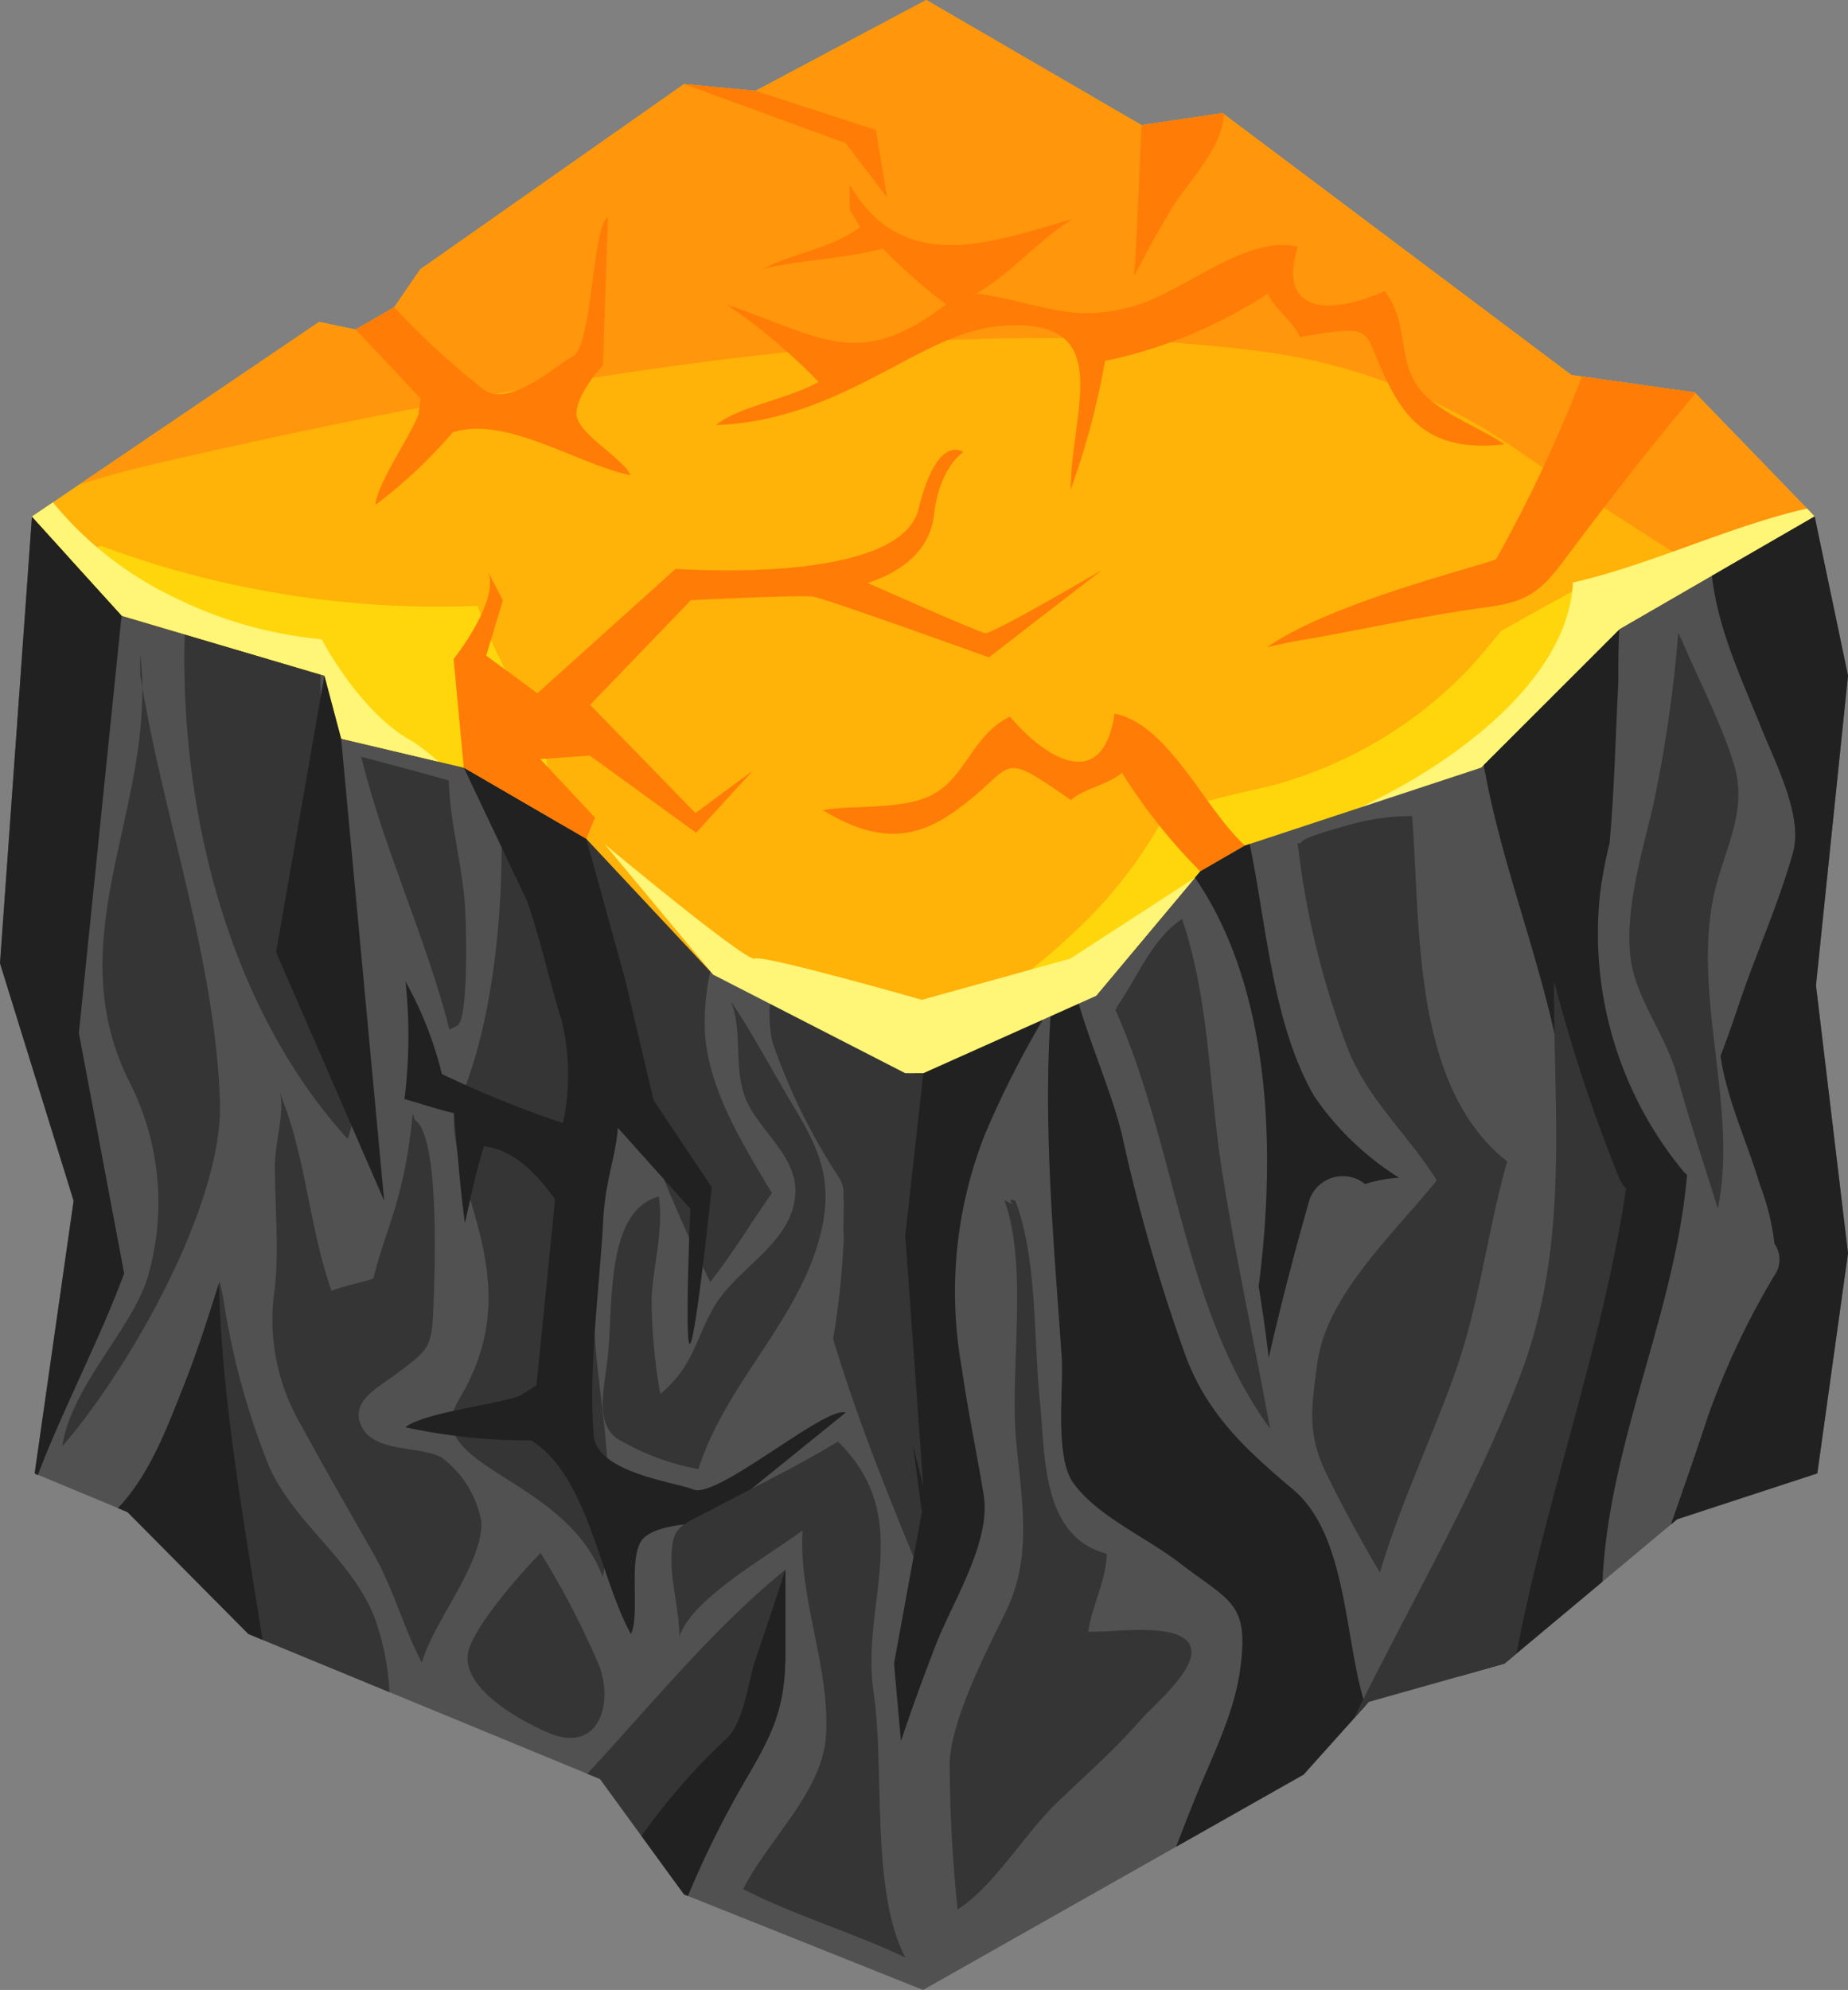 <svg id="Réteg_3" data-name="Réteg 3" xmlns="http://www.w3.org/2000/svg" viewBox="0 0 91.32 98.294">
  <rect x="0" y="0" width="91.32" height="98.294" fill="#808080" stroke="none"/>
  <defs>
    <style>
      .cls-1 {
        fill: #515151;
      }

      .cls-2 {
        fill: #353535;
      }

      .cls-3 {
        fill: #212121;
      }

      .cls-4 {
        fill: #ffb208;
      }

      .cls-5 {
        fill: #ffd60b;
      }

      .cls-6 {
        fill: #ff960b;
      }

      .cls-7 {
        fill: #fff576;
      }

      .cls-8 {
        fill: #ff7c06;
      }

      .cls-9 {
        fill: #8e2f23;
      }

      .cls-10 {
        fill: #590e0d;
      }
    </style>
  </defs>
  <g>
    <polygon class="cls-1" points="6.304 74.69 12.276 80.711 29.65 87.875 33.805 93.576 45.614 98.294 45.481 51.028 16.826 31.971 1.579 25.515 0 47.583 3.638 59.313 1.713 72.78 6.304 74.69"/>
    <path class="cls-2" d="M29.782,77.89c.625-3.296.19-6.593-.215-9.976-.502-4.177-.14-8.081-.147-12.247-.009-5.581-1.133-11.042-1.852-16.551l-2.962-1.971c.59,7.096-.243,13.884-2.174,17.841-.202,3.843,3.762,8.337.255,14.128C20.646,72.482,27.913,72.871,29.782,77.89Z"/>
    <g>
      <path class="cls-2" d="M45.556,77.919l-.075-26.89-6.529-4.342a6.7,6.7,0,0,0-.781,4.794,30.132,30.132,0,0,0,3.303,6.709,1.494,1.494,0,0,1,.201.952,2.045,2.045,0,0,1,.02.223q-.002.707-.025,1.405a1.851,1.851,0,0,1,.025.377,40.286,40.286,0,0,1-.525,4.99C42.375,70.162,43.963,74.04,45.556,77.919Z"/>
      <path class="cls-2" d="M26.358,38.311c2.441,8.516,4.783,17.056,8.739,25.011,1.101-1.392,2.024-2.933,3.047-4.391-1.427-2.388-3.056-4.992-3.3-7.762a11.559,11.559,0,0,1,1.422-6.271Z"/>
    </g>
    <path class="cls-2" d="M11.022,64.052c-.049-.25-.107-.506-.17-.764-.547,1.737-1.097,3.471-1.772,5.164C8.286,70.449,7.402,72.862,5.83,74.493l.473.197,5.972,6.021,6.972,2.875a12.999,12.999,0,0,0-.686-3.552c-1.094-2.959-3.921-4.676-5.242-7.542A36.889,36.889,0,0,1,11.022,64.052Z"/>
    <path class="cls-3" d="M5.83,74.493l.473.197,5.972,6.021.698.288c-.915-5.843-1.996-11.659-2.16-17.592-.533,1.697-1.074,3.393-1.733,5.046C8.286,70.449,7.402,72.862,5.83,74.493Z"/>
    <path class="cls-2" d="M9.275,28.774c-.842,9.448,1.482,20.41,7.905,27.487a16.906,16.906,0,0,0,.843-5.386c-.622-6.402-2.557-12.87-2.126-19.299Z"/>
    <path class="cls-2" d="M29.65,87.875l4.156,5.702.186.074a48.442,48.442,0,0,1,2.766-5.587c1.356-2.311,2.051-3.594,2.051-6.34v-4.188c-3.637,2.962-6.59,6.637-9.79,10.08Z"/>
    <path class="cls-3" d="M35.892,85.889a31.745,31.745,0,0,0-4.194,4.797l2.107,2.89.186.074a48.442,48.442,0,0,1,2.766-5.587c1.356-2.311,2.051-3.594,2.051-6.34v-4.188l-.009.006c-.47,1.504-.98,2.993-1.483,4.487C36.956,83.096,36.765,85.101,35.892,85.889Z"/>
    <path class="cls-3" d="M1.579,25.515,0,47.583,3.638,59.313l-1.925,13.467.153.09c.032-.085.061-.169.094-.252,1.29-3.306,2.947-6.409,4.176-9.713L3.898,51.028,6.304,27.516Z"/>
    <polygon class="cls-4" points="60.41 5.587 56.409 6.181 45.772 0 37.333 4.489 33.805 4.152 20.765 13.306 19.48 15.179 17.576 16.279 15.771 15.903 1.579 25.515 6.025 30.416 16.03 33.371 16.857 36.483 22.918 37.916 28.971 41.434 35.253 48.15 45.481 51.028 54.162 49.192 59.314 43.042 73.2 37.916 80.053 31.067 89.672 25.511 83.742 19.383 77.648 18.524 60.41 5.587"/>
    <g>
      <path class="cls-5" d="M23.604,29.925A47.804,47.804,0,0,1,4.995,26.963c-.545.166-1.088.337-1.623.528l2.652,2.924,10.005,2.956.827,3.112,6.061,1.433,4.806,2.792a24.849,24.849,0,0,1-.833-3.91,1.538,1.538,0,0,1,.047-.624A22.915,22.915,0,0,1,23.604,29.925Z"/>
      <path class="cls-5" d="M72.508,33.118a20.952,20.952,0,0,1-8.946,5.477c-1.177.427-5.631,1.082-6.226,2.098a22.392,22.392,0,0,1-3.255,4.371,34.341,34.341,0,0,1-7.316,5.693l7.397-1.565,5.152-6.15L73.2,37.916l6.853-6.849,1.316-.761q-1.304-.821-2.599-1.659c-1.548.813-3.076,1.667-4.602,2.523C73.635,31.833,73.087,32.487,72.508,33.118Z"/>
      <path class="cls-6" d="M60.41,5.587l-4.001.594L45.772,0,37.333,4.489l-3.527-.337L20.765,13.306l-1.285,1.873-1.904,1.1-1.806-.376L3.91,23.937c1.37-.434,2.765-.804,4.166-1.125,5.249-1.204,10.552-2.333,15.856-3.259C36.426,17.369,49.637,15.721,62.303,17.352A28.71,28.71,0,0,1,75.266,22.429c3.065,2.071,6.173,4.066,9.304,6.03l5.103-2.948L83.742,19.383l-6.094-.859Z"/>
    </g>
    <g>
      <path class="cls-7" d="M15.898,31.577a20.772,20.772,0,0,1-7.365-2.107,17.485,17.485,0,0,1-5.917-4.656l-1.037.701L6.025,30.416l10.005,2.956.827,3.112,4.813,1.138a11.646,11.646,0,0,0-1.217-.962C17.788,35.253,15.898,31.577,15.898,31.577Z"/>
      <path class="cls-7" d="M62.001,41.8a1.603,1.603,0,0,1,.026.238L73.2,37.916l6.853-6.849,9.619-5.556-.379-.391c-3.829.87-7.741,2.784-11.567,3.654C77.452,34.625,68.968,39.964,62.001,41.8Z"/>
    </g>
    <path class="cls-3" d="M41.793,69.774c-1.011-.351-6.349,4.298-7.545,3.797-.859-.361-4.757-.815-4.908-2.669-.278-3.289.298-7.361.472-10.699.101-1.881.623-3.097.718-4.495l3.582,3.997s-.302,7.107,0,6.655c.302-.454,1.059-7.714,1.059-7.714L32.298,54.347l-1.409-5.983L28.971,41.434,22.918,37.916l3.13,6.596c.661,1.882,1.09,3.938,1.705,5.886a11.399,11.399,0,0,1,.066,5.079,51.93,51.93,0,0,1-5.985-2.427,18.047,18.047,0,0,0-1.797-4.567,24.911,24.911,0,0,1-.051,5.807c.794.22,1.632.501,2.447.697.158,1.765.302,3.66.539,5.437.255-1.113.557-2.577.941-3.803,1.491.16,2.652,1.414,3.514,2.616-.298,3.079-.614,6.133-.916,9.183l-.798.513c-1.099.443-4.703.817-5.683,1.565a28.385,28.385,0,0,0,6.207.65c2.816,1.709,3.386,6.779,4.942,9.566.477-.972-.18-3.856.592-4.7.766-.844,3.459-.796,3.204-.724Z"/>
    <g>
      <g>
        <path class="cls-8" d="M73.928,27.624c-.441.25-8.218,2.139-11.311,4.347.567-.134,1.131-.257,1.691-.352,2.883-.486,5.766-1.151,8.66-1.555,1.984-.276,2.841-.42,4.17-2.19q1.081-1.445,2.177-2.876,2.172-2.835,4.468-5.571l-.042-.043-5.569-.784A69.556,69.556,0,0,1,73.928,27.624Z"/>
        <path class="cls-8" d="M56.045,13.624C56.617,12.532,57.207,11.449,57.839,10.392c.808-1.352,2.439-2.916,2.615-4.527a1.637,1.637,0,0,1,.044-.21l-.089-.067-3.992.592C56.285,8.655,56.221,11.148,56.045,13.624Z"/>
      </g>
      <path class="cls-8" d="M55.075,35.253c-.566,3.903-3.363,2.289-5.167.144-1.831.889-2.133,2.884-3.739,3.806-1.432.831-3.978.544-5.507.812,2.642,1.615,4.533,1.488,6.541.043,3.105-2.225,1.985-3.138,5.72-.537.623-.572,1.878-.777,2.52-1.351a27.468,27.468,0,0,0,3.87,4.872L61.522,41.766C59.524,39.969,57.755,35.767,55.075,35.253Z"/>
      <path class="cls-8" d="M54.605,17.829A23.418,23.418,0,0,0,62.651,14.5c.312.739,1.285,1.412,1.582,2.145,4.179-.7,2.875-.379,4.595,2.732,1.113,2.019,2.652,2.879,5.518,2.577-1.178-.836-3.431-1.609-4.306-2.88-.981-1.419-.438-3.216-1.623-4.694-2.374,1.083-5.368,1.324-4.289-2.186-2.48-.641-5.678,2.241-8.083,2.924-3.128.884-4.439-.123-7.796-.623,1.818-1.059,2.98-2.574,4.763-3.681C49.013,11.964,44.645,13.67,41.99,9.134l.007,1.25a8.769,8.769,0,0,1,.508.847c-1.527,1.088-3.168,1.209-4.858,2.083,1.191-.4,4.106-.522,5.983-1.036a25.423,25.423,0,0,0,3.125,2.753c-4.313,3.315-6.141,1.622-10.845.011A29.216,29.216,0,0,1,40.455,18.868c-1.562.865-4.068,1.247-5.061,2.129,6.299-.247,10.041-4.541,13.96-4.889,5.939-.535,3.561,4.134,3.555,8.078A38.56,38.56,0,0,0,54.605,17.829Z"/>
      <path class="cls-8" d="M40.176,29.468c.613.094,8.692,3.002,8.692,3.002l5.572-4.304s-5.402,3.164-5.752,3.113c-.352-.053-5.813-2.483-5.813-2.483.563-.185,3.014-.984,3.278-3.362.267-2.38,1.451-3.1,1.451-3.1s-1.285-.998-2.212,2.805c-.927,3.805-12.004,2.958-12.004,2.958l-6.833,6.149L24.028,32.386l.819-2.731-.785-1.518c.783,1.372-1.646,4.415-1.646,4.415l.501,5.364L28.971,41.434l.429-1.046-2.702-2.893L29.143,37.321l5.256,3.813,2.789-3.059-2.822,2.088L29.159,34.814l4.984-5.17S39.561,29.377,40.176,29.468Z"/>
      <path class="cls-8" d="M18.553,24.937A23.872,23.872,0,0,0,22.37,21.356c2.628-.848,6.158,1.573,8.78,2.114-.354-.835-2.543-2.002-2.657-2.955-.115-.948,1.393-2.63,1.298-2.429l.246-7.351c-.776.449-.758,6.386-1.731,6.87-.701.348-3.128,2.571-4.386,1.649a38.05,38.05,0,0,1-4.44-4.076l-1.904,1.1c1.416,1.491,2.632,2.795,3.214,3.407l-.112.788C20.357,21.414,18.617,23.907,18.553,24.937Z"/>
      <polygon class="cls-8" points="33.805 4.152 41.793 7.07 43.836 9.755 43.28 6.42 37.333 4.489 33.805 4.152"/>
    </g>
    <polygon class="cls-3" points="13.643 47.039 18.985 59.313 16.857 36.483 16.03 33.371 13.643 47.039"/>
    <polygon class="cls-1" points="89.672 25.511 80.053 31.067 73.2 37.916 61.522 41.766 59.314 43.042 54.162 49.192 45.481 51.028 43.836 61.904 45.548 74.69 44.18 82.173 45.614 98.294 64.419 87.657 67.643 84.061 74.346 82.173 82.876 75.045 89.805 72.778 91.32 61.904 89.737 48.674 91.32 33.371 89.672 25.511"/>
    <path class="cls-3" d="M59.031,88.895c-.312.773-.613,1.548-.914,2.327l6.301-3.565L67.479,84.245a.527.527,0,0,0-.02-.049c-1.029-3.139-.854-8.337-3.551-10.613-2.295-1.939-4.179-3.641-5.289-6.522A87.389,87.389,0,0,1,55.444,56.055c-.504-2.085-1.545-4.392-2.193-6.669l-1.301.274c-.438,5.804.117,11.572.515,17.371.105,1.503-.367,4.918.576,6.224,1.181,1.64,3.646,2.706,5.254,3.951,2.476,1.916,3.433,1.908,2.996,5.199C60.99,84.684,59.881,86.786,59.031,88.895Z"/>
    <path class="cls-3" d="M72.642,80.957c-.185.618-.37,1.237-.558,1.853l2.261-.637,4.841-4.044c.318-6.91,3.6-13.26,4.18-20.099a1.903,1.903,0,0,1-.272-.281,18.461,18.461,0,0,1-4.024-13.636,23.128,23.128,0,0,1,.466-2.46c.243-2.648.296-5.317.436-7.977-.007-.859.001-1.716.044-2.572L73.32,37.794c.864,4.897,2.789,9.511,3.731,14.394a34.827,34.827,0,0,1-.029,14.356C75.925,71.453,74.08,76.142,72.642,80.957Z"/>
    <path class="cls-3" d="M51.962,49.658l-6.481,1.37-1.645,10.875,1.711,12.786-1.368,7.483.341,3.832q.81-2.404,1.729-4.77c.816-2.097,2.735-5.07,2.36-7.385-.338-2.089-.786-4.164-1.079-6.26A21.215,21.215,0,0,1,48.66,56.058,47.318,47.318,0,0,1,51.962,49.658Z"/>
    <path class="cls-3" d="M62.681,66.97c.005.038.008.078.011.119.597-2.632,1.278-5.246,2.023-7.849a1.747,1.747,0,0,1,2.741-.753,6.87,6.87,0,0,1,1.678-.314,14.167,14.167,0,0,1-4.209-4.055c-2.045-3.581-2.324-8.348-3.171-12.428l-.232.076L59.314,43.042l-.262.313c3.705,5.384,4.039,13.297,3.145,20.183C62.381,64.678,62.55,65.821,62.681,66.97Z"/>
    <path class="cls-2" d="M66.891,84.901l.752-.84,6.702-1.888.592-.495c1.474-7.733,4.249-15.177,5.417-22.968a1.741,1.741,0,0,1-.36-.566,79.516,79.516,0,0,1-3.198-9.671c-.04,6.598.797,13.041-1.707,19.558C72.837,73.889,69.641,79.286,66.891,84.901Z"/>
    <path class="cls-3" d="M89.672,25.511l-5.078,2.933c.313,2.685,1.456,5.057,2.454,7.544.647,1.617,2.054,4.301,1.56,6.093-.703,2.555-1.893,5.151-2.734,7.687q-.403,1.215-.854,2.394c.318,2.168,1.296,4.19,1.933,6.321a12.161,12.161,0,0,1,.734,2.95,1.371,1.371,0,0,1-.026,1.603,39.233,39.233,0,0,0-3.26,6.914c-.586,1.789-1.209,3.567-1.834,5.353l.308-.258,6.929-2.267L91.32,61.904,89.737,48.674,91.32,33.371Z"/>
    <path class="cls-2" d="M6.931,33.351c.032.199.067.399.101.6A15.688,15.688,0,0,0,6.931,32.28Z"/>
    <path class="cls-2" d="M3.074,71.446C6.368,67.647,11.056,59.482,10.869,54.376c-.256-6.977-2.726-13.844-3.836-20.425.069,6.73-3.931,12.669-.716,19.337A13.141,13.141,0,0,1,7.365,62.849C6.701,65.487,3.525,68.403,3.074,71.446Z"/>
    <path class="cls-2" d="M14.908,70.444c1.134,2.094,2.337,4.177,3.53,6.268,1.018,1.782,1.506,3.723,2.41,5.416.545-2.001,3.041-4.906,2.937-6.972a5.036,5.036,0,0,0-1.959-3.153c-.903-.567-3.194-.252-3.883-1.408-.783-1.311.682-2.011,1.665-2.745,1.653-1.238,1.738-1.3,1.817-3.478.055-1.528.319-8.257-.93-9.057-.035-.107-.067-.215-.098-.324-.412,4.323-1.373,5.733-1.945,8.172-.712.209-1.399.353-2.07.592-1.071-3.012-1.261-6.439-2.401-9.373l-.196-.588c.353.964-.196,2.566-.2,3.766-.004,2.04.204,3.959.005,5.999A10.302,10.302,0,0,0,14.908,70.444Z"/>
    <path class="cls-2" d="M17.852,37.386c1.106,4.545,3.202,8.925,4.357,13.47l.392-.196c.505-.273.468-4.191.391-5.679-.111-2.17-.761-4.309-.817-6.431C20.72,38.147,19.29,37.751,17.852,37.386Z"/>
    <path class="cls-9" d="M17.831,37.382l.021.004-.005-.02C17.773,37.297,17.767,37.302,17.831,37.382Z"/>
    <path class="cls-2" d="M36.723,93.313c2.433,1.261,5.564,2.203,8.012,3.378-1.729-3.307-1-9.341-1.568-13.124-.655-4.362,2.125-8.553-1.763-12.36-1.933,1.186-4.087,2.218-6.12,3.3-1.682.898-2.104.796-2.106,2.606-.002,1.098.391,2.459.392,3.739.601-1.876,4.299-3.937,6.087-5.248-.193,3.393,1.364,6.745,1.161,10.121C40.648,88.518,37.955,90.857,36.723,93.313Z"/>
    <path class="cls-2" d="M32.557,59.108c-2.631.674-2.261,5.358-2.513,7.81-.181,1.759-.652,3.222.396,4.108A12.219,12.219,0,0,0,34.511,72.569c1.399-4.383,5.158-7.498,6.105-11.914.524-2.445-.16-3.946-1.415-6.027-.887-1.472-2.376-4.218-3.086-5.142.676,1.577-.016,3.625.981,5.289.993,1.657,2.645,2.779,2.1,4.851-.534,2.026-2.919,3.191-3.916,4.931-.938,1.637-1.017,2.937-2.651,4.3a27.636,27.636,0,0,1-.431-4.681C32.266,62.515,32.806,60.767,32.557,59.108Z"/>
    <path class="cls-2" d="M23.189,81.414c-.601,1.752,2.156,3.411,3.869,4.161,2.525,1.104,3.278-1.409,2.541-3.323a41.287,41.287,0,0,0-2.884-5.54l.195-.196C25.911,77.489,23.657,80.048,23.189,81.414Z"/>
    <path class="cls-2" d="M85.678,37.733c-.599-1.98-1.939-4.584-2.553-6.072l-.196-.392a66.073,66.073,0,0,1-1.217,8.424c-.535,2.318-1.439,5.209-1.134,7.638.254,2.015,1.75,3.787,2.304,5.838.553,2.051,1.489,4.845,2.006,6.531,1.018-4.987-1.279-10.474-.191-15.508C85.182,41.962,86.4,40.116,85.678,37.733Z"/>
    <path class="cls-2" d="M46.928,87.045a72.406,72.406,0,0,0,.392,7.276c1.821-1.176,3.247-3.66,4.862-5.23,1.388-1.35,2.858-2.61,4.162-4.113.621-.714,2.781-2.49,2.508-3.569-.347-1.37-3.932-.746-5.076-.809.181-1.274.888-2.549.918-3.852-3.264-.842-3.037-4.937-3.305-7.518-.325-3.129-.117-7.017-1.213-9.919-.444-.164-.128.158-.153.166l-.392-.196c1.202,3.304.252,8.404.587,11.948.292,3.078.8,5.701-.533,8.417C48.683,81.689,47.03,84.907,46.928,87.045Z"/>
    <path class="cls-2" d="M65.546,72.795c.807,1.657,1.795,3.457,2.646,4.882,1.014-3.444,2.556-6.594,3.731-9.93,1.209-3.434,1.586-6.987,2.556-10.376C69.697,53.625,70.211,45.481,69.777,40.31a11.647,11.647,0,0,0-3.507.552c-.746.194-2.163.639-1.948.788h-.196a41.578,41.578,0,0,0,2.398,9.947c.979,2.651,2.958,4.306,4.476,6.703-2.105,2.628-5.449,5.669-5.9,9.011C64.799,69.552,64.59,70.836,65.546,72.795Z"/>
    <path class="cls-2" d="M62.764,70.571c-.783-4.253-1.692-8.419-2.364-12.653-.668-4.209-.616-8.471-1.987-12.525-1.53,1.016-2.237,2.978-3.277,4.416a1.069,1.069,0,0,0,.158-.109l.213-.214a1.179,1.179,0,0,1-.213.214l-.178.178C58.135,56.639,58.463,64.702,62.764,70.571Z"/>
    <path class="cls-10" d="M55.507,49.486l-.213.214A1.179,1.179,0,0,0,55.507,49.486Z"/>
    <path class="cls-7" d="M52.893,47.351l-7.337,2.035s-7.873-2.25-8.255-2.035c-.382.215-7.432-5.661-7.432-5.661l5.385,6.46L44.735,53.012h.891l8.536-3.82,4.89-5.838Z"/>
    <path class="cls-2" d="M44.731,53.029l-1.956,8.876L45.626,73.437,44.735,61.027l.886-7.967C45.324,53.058,45.028,53.049,44.731,53.029Z"/>
  </g>
</svg>

